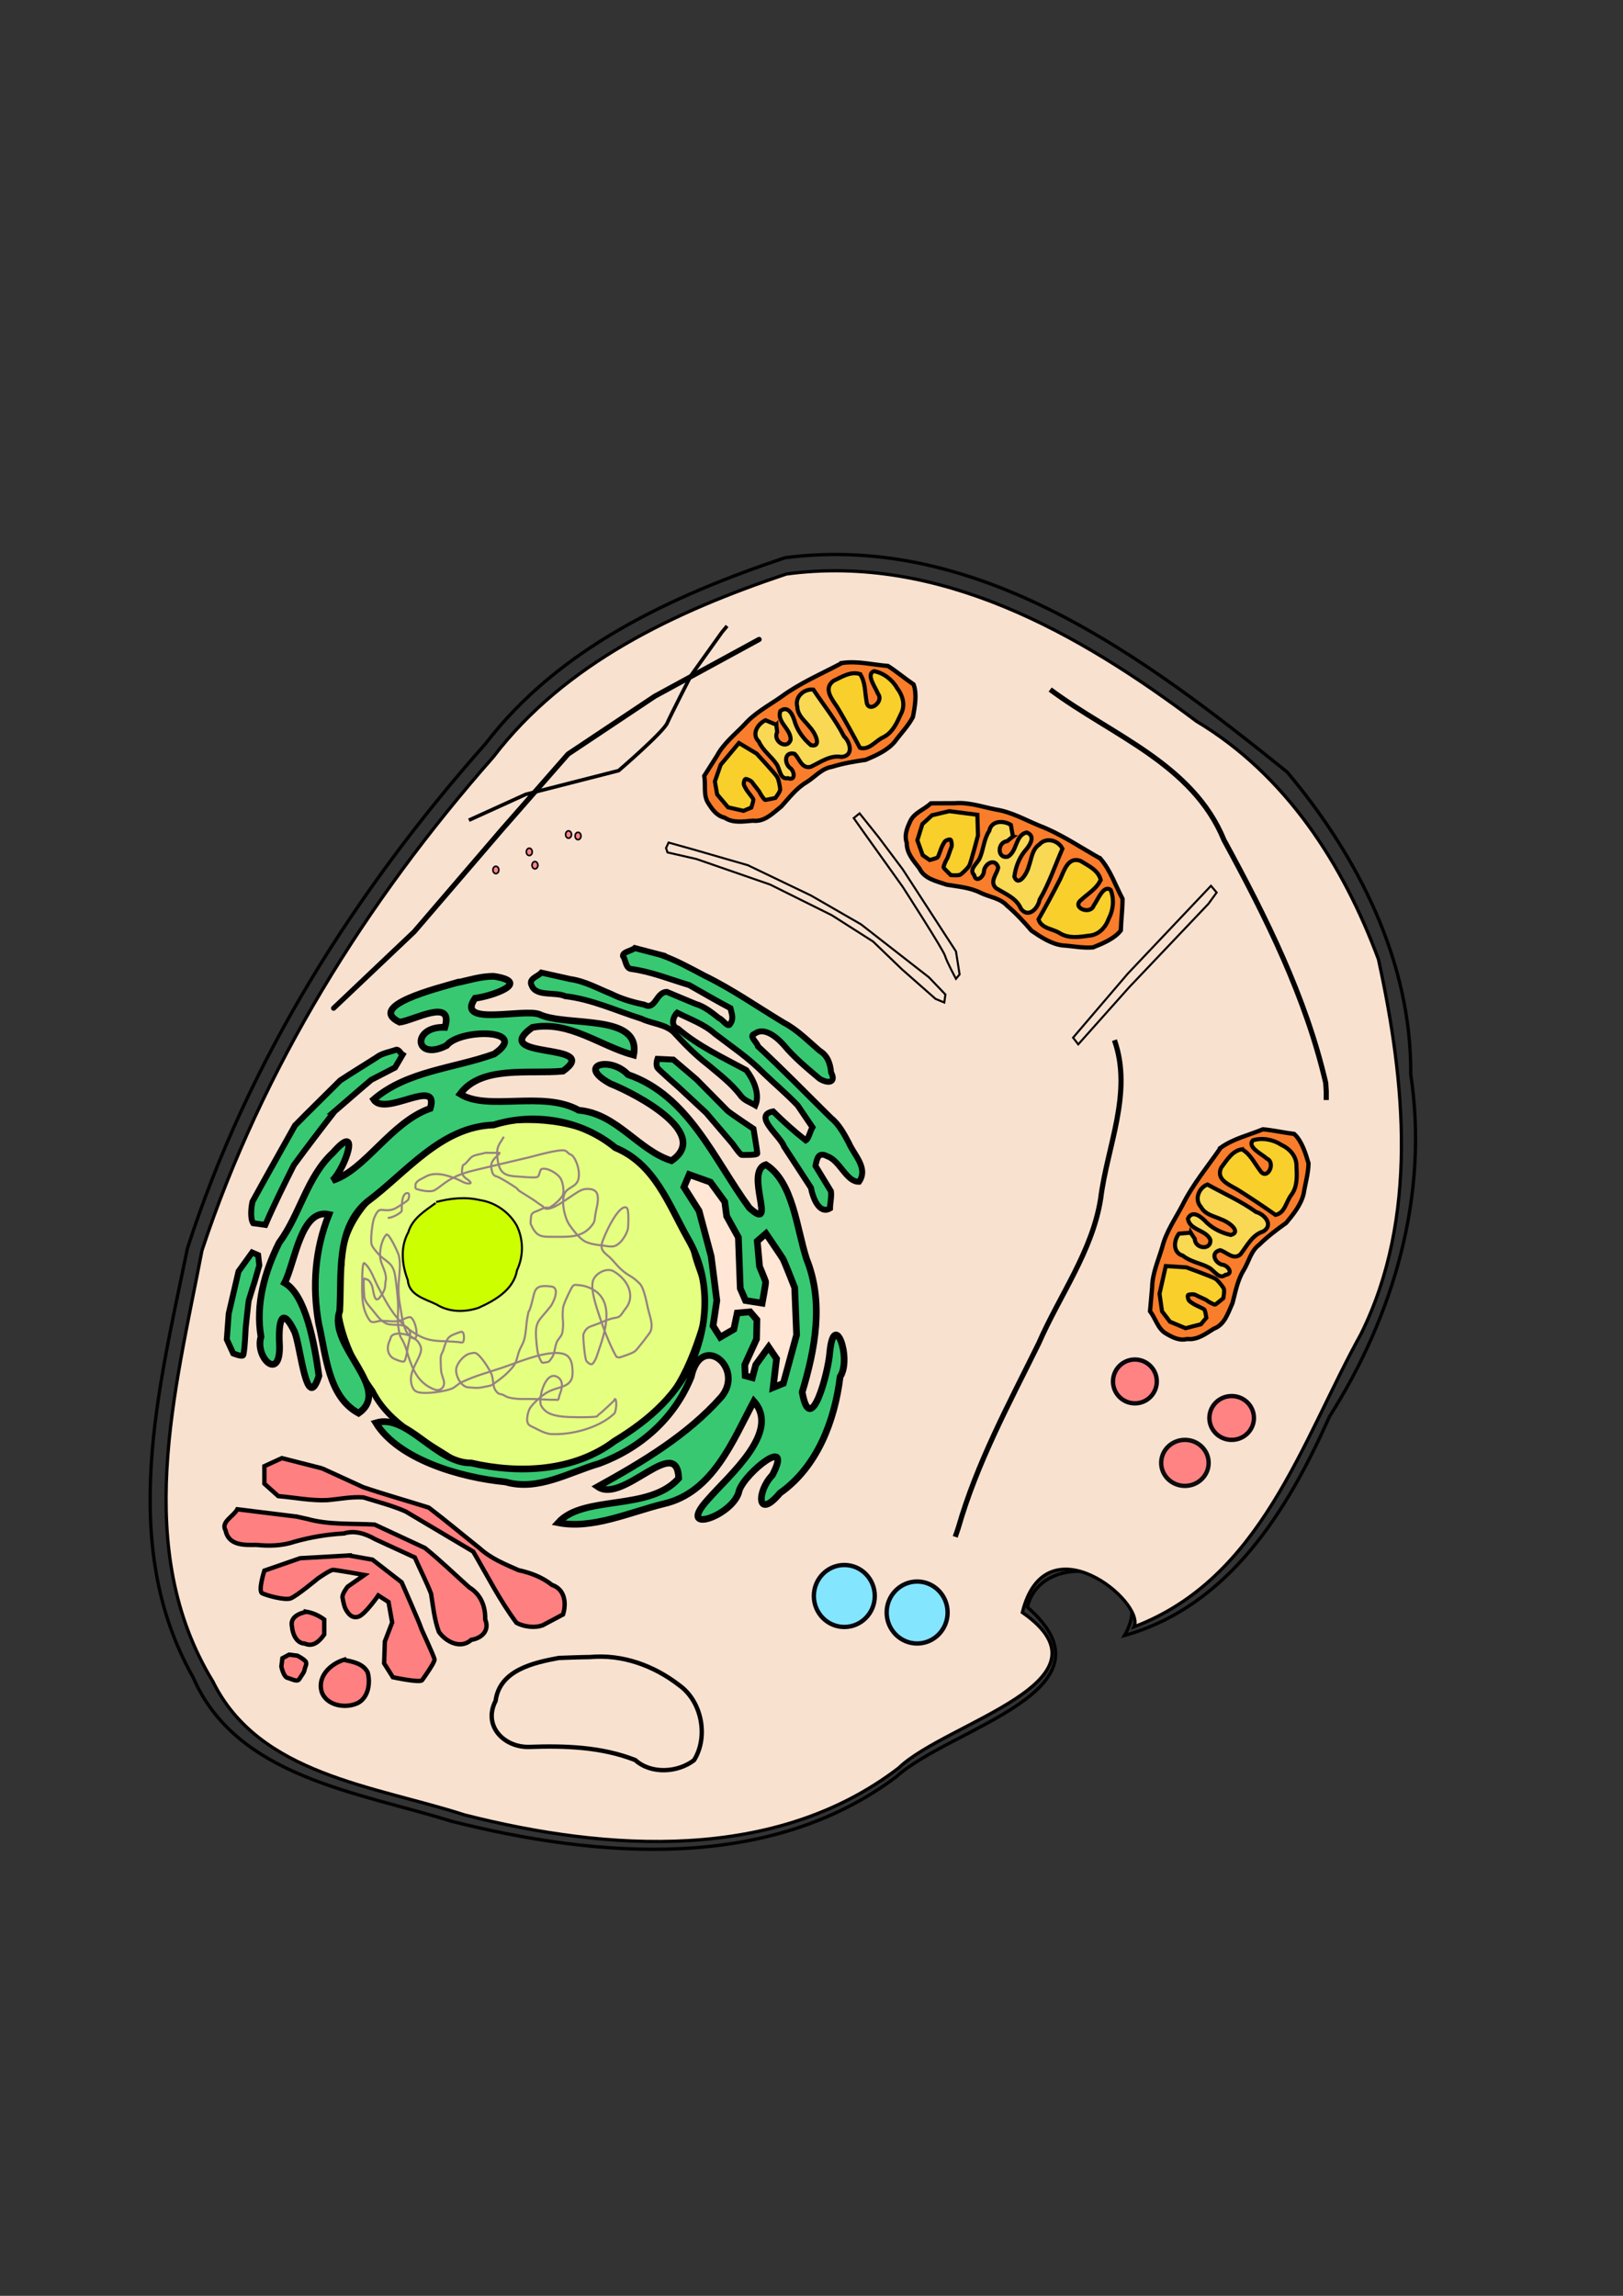 <?xml version="1.0" encoding="UTF-8" standalone="no"?>
<svg
   xmlns:dc="http://purl.org/dc/elements/1.1/"
   xmlns:cc="http://creativecommons.org/ns#"
   xmlns:rdf="http://www.w3.org/1999/02/22-rdf-syntax-ns#"
   xmlns:svg="http://www.w3.org/2000/svg"
   xmlns="http://www.w3.org/2000/svg"
   width="210mm"
   height="297mm"
   viewBox="0 0 210 297"
   version="1.1"
   id="svg4448">
  <rect x="0" y="0" width="210" height="297" fill="#333333" stroke="none"/>
  <defs
     id="defs4442" />
  <g
     id="layer1">
    <g
       id="g5336">
      <g
         id="g947"
         transform="translate(-9.078,10.72)"
         style="opacity:0.967">
        <g
           id="layer1-9">
          <path
             id="path847"
             style="fill:none;stroke:#000000;stroke-width:0.433px;stroke-linecap:butt;stroke-linejoin:miter;stroke-opacity:1"
             d="M 110.659,61.43 C 96.027,66.342 81.447,73.055 71.908,85.48 54.995,104.548 41.095,126.634 33.321,150.809 c -3.699,18.11 -9.025,38.186 0.735,55.445 5.607,12.969 21.325,14.839 33.458,18.639 18.931,4.76 41.049,6.592 57.523,-5.751 6.991,-6.344 29.323,-11.176 16.974,-21.956 1.863,-8.014 17.515,-4.911 12.568,3.672 13.663,-3.853 21.208,-16.422 26.529,-28.333 8.375,-13.183 12.856,-28.727 10.507,-44.261 0.114,-14.53 -6.796,-28.174 -15.999,-39.113 C 157.379,74.464 135.832,58.182 110.659,61.43 Z" />
          <path
             id="path847-8"
             style="fill:#ffe6d5;stroke:#000000;stroke-width:0.424px;stroke-linecap:butt;stroke-linejoin:miter;stroke-opacity:1"
             d="M 110.82,63.537 C 96.464,68.361 82.204,75.017 72.883,87.23 56.414,105.901 42.997,127.495 35.211,151.045 c -3.493,18.264 -9.07,38.589 1.403,55.748 5.951,12.114 20.904,13.503 32.541,17.268 18.529,4.725 40.235,6.17 56.214,-6.075 6.122,-5.91 28.763,-11.174 15.991,-20.115 2.976,-12.043 15.939,-1.353 14.451,1.868 16.519,-6.271 21.677,-23.994 29.353,-37.86 7.489,-15.069 5.736,-32.673 2.269,-48.509 C 182.878,101.097 175.473,89.51 163.883,82.583 148.787,71.25 130.628,60.869 110.82,63.537 Z" />
        </g>
        <g
           id="g870">
          <path
             id="path842"
             style="fill:#ff7f2a;stroke:#000000;stroke-width:0.556;stroke-linecap:butt;stroke-linejoin:miter;stroke-miterlimit:4;stroke-dasharray:none;stroke-opacity:1"
             d="m 118.014,75.052 c -2.628,1.398 -5.394,2.566 -7.803,4.338 -1.636,1.153 -3.457,2.092 -4.793,3.612 -1.238,1.297 -2.698,2.429 -3.557,4.033 -0.553,0.874 -1.107,1.747 -1.66,2.621 0.208,1.139 -0.137,2.472 0.486,3.474 0.532,0.848 1.111,1.686 2.144,1.926 1.114,0.742 2.407,0.494 3.659,0.394 1.514,0.192 2.585,-0.983 3.685,-1.844 1.014,-1.118 1.936,-2.354 3.26,-3.133 1.076,-0.667 1.943,-1.763 3.238,-1.979 1.444,-0.446 2.932,-0.711 4.423,-0.918 1.336,-0.568 2.815,-1.223 3.752,-2.34 0.782,-1.065 1.733,-2.03 2.351,-3.197 0.26,-1.338 0.547,-2.984 0.088,-4.217 -1.126,-0.766 -2.168,-1.653 -3.317,-2.387 -1.982,-0.16 -3.966,-0.683 -5.956,-0.385 z" />
          <path
             style="fill:#ffd42a;stroke:#000000;stroke-width:0.529;stroke-linecap:butt;stroke-linejoin:miter;stroke-miterlimit:4;stroke-dasharray:none;stroke-opacity:1"
             d="m 104.687,85.4 -2.358,2.816 -0.753,2.161 0.295,1.67 1.408,1.67 1.997,0.458 1.015,-0.426 c 0,0 0.295,-0.884 0.262,-1.048 -0.033,-0.164 -0.753,-1.015 -0.884,-1.244 -0.131,-0.229 -0.36,-0.589 -0.36,-0.786 0,-0.196 0.098,-0.622 0.262,-0.622 0.164,0 0.72,0.229 0.851,0.458 0.131,0.229 0.917,1.146 0.95,1.277 0.033,0.131 0.589,0.982 0.72,0.982 0.131,0 1.31,-0.262 1.31,-0.262 0,0 0.655,-0.819 0.622,-1.146 -0.033,-0.327 -0.164,-1.179 -0.393,-1.572 -0.229,-0.393 -2.652,-3.013 -2.652,-3.013 z"
             id="path844" />
          <path
             id="path846"
             style="fill:#ffdd55;stroke:#000000;stroke-width:0.529;stroke-linecap:butt;stroke-linejoin:miter;stroke-miterlimit:4;stroke-dasharray:none;stroke-opacity:1"
             d="m 109.533,83.042 c -0.469,-0.196 -0.939,-0.393 -1.408,-0.589 -1.024,0.481 -1.853,1.816 -0.859,2.764 0.522,1.18 1.617,1.91 2.308,2.943 0.433,0.63 0.422,1.992 1.449,1.79 0.941,0.358 0.903,-0.715 0.388,-1.244 -0.907,-0.576 -0.883,-2.255 0.461,-1.912 0.645,0.558 0.9,1.98 2.102,1.686 1.254,-0.585 2.506,-1.543 3.979,-1.281 1.602,-0.119 1.175,-1.881 0.328,-2.659 -1.097,-2.158 -2.63,-4.043 -3.967,-6.05 -1.218,-0.129 -2.424,0.953 -2.073,2.217 0.031,1.168 1.027,1.854 1.662,2.701 0.573,0.57 1.612,2.576 0.112,2.279 -0.903,-0.759 -1.652,-1.728 -2.046,-2.866 -0.234,-0.856 -0.814,-2.391 -1.924,-1.562 -0.498,1.45 1.397,2.321 1.332,3.728 -0.479,1.365 -2.34,0.171 -1.736,-0.999 -0.028,-0.317 -0.096,-0.629 -0.107,-0.947 z" />
          <path
             id="path848"
             style="fill:#ffd42a;stroke:#000000;stroke-width:0.529;stroke-linecap:butt;stroke-linejoin:miter;stroke-miterlimit:4;stroke-dasharray:none;stroke-opacity:1"
             d="m 120.372,76.493 c -1.218,-0.421 -2.41,0.379 -3.469,0.875 -1.362,1.041 -0.096,2.441 0.548,3.458 1.01,1.705 1.966,3.442 2.889,5.196 1.213,0.353 2.026,-0.923 3.023,-1.367 1.179,-0.583 1.726,-1.783 2.238,-2.914 0.661,-1.171 0.323,-2.44 -0.453,-3.451 -0.624,-1.091 -1.736,-1.953 -2.978,-2.183 -1.117,0.401 0.218,2.122 0.514,2.929 0.841,1.056 -1.338,2.621 -1.486,0.97 -0.221,-1.184 -0.131,-2.464 -0.826,-3.512 z" />
        </g>
        <g
           id="g870-3"
           transform="rotate(57.395,111.631,118.223)">
          <path
             id="path842-6"
             style="fill:#ff7f2a;stroke:#000000;stroke-width:0.556;stroke-linecap:butt;stroke-linejoin:miter;stroke-miterlimit:4;stroke-dasharray:none;stroke-opacity:1"
             d="m 118.014,75.052 c -2.628,1.398 -5.394,2.566 -7.803,4.338 -1.636,1.153 -3.457,2.092 -4.793,3.612 -1.238,1.297 -2.698,2.429 -3.557,4.033 -0.553,0.874 -1.107,1.747 -1.66,2.621 0.208,1.139 -0.137,2.472 0.486,3.474 0.532,0.848 1.111,1.686 2.144,1.926 1.114,0.742 2.407,0.494 3.659,0.394 1.514,0.192 2.585,-0.983 3.685,-1.844 1.014,-1.118 1.936,-2.354 3.26,-3.133 1.076,-0.667 1.943,-1.763 3.238,-1.979 1.444,-0.446 2.932,-0.711 4.423,-0.918 1.336,-0.568 2.815,-1.223 3.752,-2.34 0.782,-1.065 1.733,-2.03 2.351,-3.197 0.26,-1.338 0.547,-2.984 0.088,-4.217 -1.126,-0.766 -2.168,-1.653 -3.317,-2.387 -1.982,-0.16 -3.966,-0.683 -5.956,-0.385 z" />
          <path
             style="fill:#ffd42a;stroke:#000000;stroke-width:0.529;stroke-linecap:butt;stroke-linejoin:miter;stroke-miterlimit:4;stroke-dasharray:none;stroke-opacity:1"
             d="m 104.687,85.4 -2.358,2.816 -0.753,2.161 0.295,1.67 1.408,1.67 1.997,0.458 1.015,-0.426 c 0,0 0.295,-0.884 0.262,-1.048 -0.033,-0.164 -0.753,-1.015 -0.884,-1.244 -0.131,-0.229 -0.36,-0.589 -0.36,-0.786 0,-0.196 0.098,-0.622 0.262,-0.622 0.164,0 0.72,0.229 0.851,0.458 0.131,0.229 0.917,1.146 0.95,1.277 0.033,0.131 0.589,0.982 0.72,0.982 0.131,0 1.31,-0.262 1.31,-0.262 0,0 0.655,-0.819 0.622,-1.146 -0.033,-0.327 -0.164,-1.179 -0.393,-1.572 -0.229,-0.393 -2.652,-3.013 -2.652,-3.013 z"
             id="path844-0" />
          <path
             id="path846-5"
             style="fill:#ffdd55;stroke:#000000;stroke-width:0.529;stroke-linecap:butt;stroke-linejoin:miter;stroke-miterlimit:4;stroke-dasharray:none;stroke-opacity:1"
             d="m 109.533,83.042 c -0.469,-0.196 -0.939,-0.393 -1.408,-0.589 -1.024,0.481 -1.853,1.816 -0.859,2.764 0.522,1.18 1.617,1.91 2.308,2.943 0.433,0.63 0.422,1.992 1.449,1.79 0.941,0.358 0.903,-0.715 0.388,-1.244 -0.907,-0.576 -0.883,-2.255 0.461,-1.912 0.645,0.558 0.9,1.98 2.102,1.686 1.254,-0.585 2.506,-1.543 3.979,-1.281 1.602,-0.119 1.175,-1.881 0.328,-2.659 -1.097,-2.158 -2.63,-4.043 -3.967,-6.05 -1.218,-0.129 -2.424,0.953 -2.073,2.217 0.031,1.168 1.027,1.854 1.662,2.701 0.573,0.57 1.612,2.576 0.112,2.279 -0.903,-0.759 -1.652,-1.728 -2.046,-2.866 -0.234,-0.856 -0.814,-2.391 -1.924,-1.562 -0.498,1.45 1.397,2.321 1.332,3.728 -0.479,1.365 -2.34,0.171 -1.736,-0.999 -0.028,-0.317 -0.096,-0.629 -0.107,-0.947 z" />
          <path
             id="path848-3"
             style="fill:#ffd42a;stroke:#000000;stroke-width:0.529;stroke-linecap:butt;stroke-linejoin:miter;stroke-miterlimit:4;stroke-dasharray:none;stroke-opacity:1"
             d="m 120.372,76.493 c -1.218,-0.421 -2.41,0.379 -3.469,0.875 -1.362,1.041 -0.096,2.441 0.548,3.458 1.01,1.705 1.966,3.442 2.889,5.196 1.213,0.353 2.026,-0.923 3.023,-1.367 1.179,-0.583 1.726,-1.783 2.238,-2.914 0.661,-1.171 0.323,-2.44 -0.453,-3.451 -0.624,-1.091 -1.736,-1.953 -2.978,-2.183 -1.117,0.401 0.218,2.122 0.514,2.929 0.841,1.056 -1.338,2.621 -1.486,0.97 -0.221,-1.184 -0.131,-2.464 -0.826,-3.512 z" />
        </g>
        <g
           id="g870-6"
           transform="rotate(-27.275,271.751,5.413)">
          <path
             id="path842-4"
             style="fill:#ff7f2a;stroke:#000000;stroke-width:0.556;stroke-linecap:butt;stroke-linejoin:miter;stroke-miterlimit:4;stroke-dasharray:none;stroke-opacity:1"
             d="m 118.014,75.052 c -2.628,1.398 -5.394,2.566 -7.803,4.338 -1.636,1.153 -3.457,2.092 -4.793,3.612 -1.238,1.297 -2.698,2.429 -3.557,4.033 -0.553,0.874 -1.107,1.747 -1.66,2.621 0.208,1.139 -0.137,2.472 0.486,3.474 0.532,0.848 1.111,1.686 2.144,1.926 1.114,0.742 2.407,0.494 3.659,0.394 1.514,0.192 2.585,-0.983 3.685,-1.844 1.014,-1.118 1.936,-2.354 3.26,-3.133 1.076,-0.667 1.943,-1.763 3.238,-1.979 1.444,-0.446 2.932,-0.711 4.423,-0.918 1.336,-0.568 2.815,-1.223 3.752,-2.34 0.782,-1.065 1.733,-2.03 2.351,-3.197 0.26,-1.338 0.547,-2.984 0.088,-4.217 -1.126,-0.766 -2.168,-1.653 -3.317,-2.387 -1.982,-0.16 -3.966,-0.683 -5.956,-0.385 z" />
          <path
             style="fill:#ffd42a;stroke:#000000;stroke-width:0.529;stroke-linecap:butt;stroke-linejoin:miter;stroke-miterlimit:4;stroke-dasharray:none;stroke-opacity:1"
             d="m 104.687,85.4 -2.358,2.816 -0.753,2.161 0.295,1.67 1.408,1.67 1.997,0.458 1.015,-0.426 c 0,0 0.295,-0.884 0.262,-1.048 -0.033,-0.164 -0.753,-1.015 -0.884,-1.244 -0.131,-0.229 -0.36,-0.589 -0.36,-0.786 0,-0.196 0.098,-0.622 0.262,-0.622 0.164,0 0.72,0.229 0.851,0.458 0.131,0.229 0.917,1.146 0.95,1.277 0.033,0.131 0.589,0.982 0.72,0.982 0.131,0 1.31,-0.262 1.31,-0.262 0,0 0.655,-0.819 0.622,-1.146 -0.033,-0.327 -0.164,-1.179 -0.393,-1.572 -0.229,-0.393 -2.652,-3.013 -2.652,-3.013 z"
             id="path844-9" />
          <path
             id="path846-1"
             style="fill:#ffdd55;stroke:#000000;stroke-width:0.529;stroke-linecap:butt;stroke-linejoin:miter;stroke-miterlimit:4;stroke-dasharray:none;stroke-opacity:1"
             d="m 109.533,83.042 c -0.469,-0.196 -0.939,-0.393 -1.408,-0.589 -1.024,0.481 -1.853,1.816 -0.859,2.764 0.522,1.18 1.617,1.91 2.308,2.943 0.433,0.63 0.422,1.992 1.449,1.79 0.941,0.358 0.903,-0.715 0.388,-1.244 -0.907,-0.576 -0.883,-2.255 0.461,-1.912 0.645,0.558 0.9,1.98 2.102,1.686 1.254,-0.585 2.506,-1.543 3.979,-1.281 1.602,-0.119 1.175,-1.881 0.328,-2.659 -1.097,-2.158 -2.63,-4.043 -3.967,-6.05 -1.218,-0.129 -2.424,0.953 -2.073,2.217 0.031,1.168 1.027,1.854 1.662,2.701 0.573,0.57 1.612,2.576 0.112,2.279 -0.903,-0.759 -1.652,-1.728 -2.046,-2.866 -0.234,-0.856 -0.814,-2.391 -1.924,-1.562 -0.498,1.45 1.397,2.321 1.332,3.728 -0.479,1.365 -2.34,0.171 -1.736,-0.999 -0.028,-0.317 -0.096,-0.629 -0.107,-0.947 z" />
          <path
             id="path848-0"
             style="fill:#ffd42a;stroke:#000000;stroke-width:0.529;stroke-linecap:butt;stroke-linejoin:miter;stroke-miterlimit:4;stroke-dasharray:none;stroke-opacity:1"
             d="m 120.372,76.493 c -1.218,-0.421 -2.41,0.379 -3.469,0.875 -1.362,1.041 -0.096,2.441 0.548,3.458 1.01,1.705 1.966,3.442 2.889,5.196 1.213,0.353 2.026,-0.923 3.023,-1.367 1.179,-0.583 1.726,-1.783 2.238,-2.914 0.661,-1.171 0.323,-2.44 -0.453,-3.451 -0.624,-1.091 -1.736,-1.953 -2.978,-2.183 -1.117,0.401 0.218,2.122 0.514,2.929 0.841,1.056 -1.338,2.621 -1.486,0.97 -0.221,-1.184 -0.131,-2.464 -0.826,-3.512 z" />
        </g>
      </g>
      <path
         id="path1614"
         style="fill:#e5ff80;stroke:#000000;stroke-width:0.765;stroke-linecap:butt;stroke-linejoin:miter;stroke-miterlimit:4;stroke-dasharray:none;stroke-opacity:1"
         d="m 59.623,146.21 c 5.582,-1.668 11.722,-1.932 17.194,0.286 6.417,2.519 11.205,8.379 12.9,15.005 0.458,2.781 2.437,5.604 1.669,8.396 -1.565,5.452 -3.687,11.39 -8.698,14.596 -3.785,2.651 -7.928,5.14 -12.638,5.54 -3.763,0.603 -7.542,-0.269 -11.201,-1.09 -3.827,-2.599 -8.453,-4.644 -10.644,-8.982 -3.343,-4.654 -5.758,-10.711 -3.997,-16.443 -0.075,-5.539 4.36,-9.673 8.5,-12.691 2.209,-1.676 4.5,-3.252 6.916,-4.616 z" />
      <path
         id="path1622"
         style="fill:#ccff00;stroke:#000000;stroke-width:0.265px;stroke-linecap:butt;stroke-linejoin:miter;stroke-opacity:1"
         d="m 56.369,155.632 c -1.413,1.033 -3.002,1.985 -3.538,3.781 -1.069,1.949 -0.826,4.199 -0.066,6.191 0.142,1.972 2.252,2.423 3.711,3.148 1.647,1.018 3.635,1.038 5.44,0.437 2.137,-0.964 4.546,-2.331 4.984,-4.871 0.855,-1.831 0.843,-3.949 -0.032,-5.763 -0.985,-1.752 -2.782,-3.011 -4.775,-3.306 -1.88,-0.445 -3.809,-0.238 -5.656,0.25" />
      <path
         style="fill:none;stroke:#958181;stroke-width:0.265px;stroke-linecap:butt;stroke-linejoin:miter;stroke-opacity:1"
         d="m 65.198,147.06 c -0.334,0.57 -0.746,1.023 -0.85,1.701 -0.068,0.441 0.012,1.195 0.094,1.606 0.38,1.898 1.53,1.753 3.307,1.89 0.283,0.022 1.538,0.129 1.795,0 0.285,-0.142 0.274,-0.966 0.567,-1.039 0.736,-0.184 1.936,0.565 2.362,1.134 0.336,0.448 0.535,1.599 0.378,2.173 -0.138,0.505 -1.371,1.559 -1.795,1.701 -0.149,0.05 -0.317,-0.022 -0.472,0 -0.264,0.038 -0.717,0.287 -0.945,0.378 -0.654,0.262 -0.945,0.288 -0.945,1.039 0,0.252 -0.102,0.526 0,0.756 0.741,1.667 1.373,1.606 3.024,1.606 1.827,0 3.581,0.131 4.819,-1.417 0.442,-0.552 0.383,-0.676 0.472,-1.323 0.125,-0.91 0.506,-1.849 0.283,-2.74 -0.19,-0.76 -1.183,-0.793 -1.795,-0.661 -1.047,0.224 -3.88,2.94 -5.008,2.457 -0.123,-0.053 -0.178,-0.201 -0.283,-0.283 -0.179,-0.139 -0.387,-0.239 -0.567,-0.378 -0.806,-0.62 -1.612,-1.043 -2.457,-1.606 -0.148,-0.099 -0.231,-0.277 -0.378,-0.378 -0.691,-0.475 -1.594,-1.033 -2.362,-1.417 -0.307,-0.154 -0.296,-0.013 -0.567,-0.283 -0.19,-0.19 -0.218,-0.495 -0.283,-0.756 -0.3,-1.199 1.039,-1.743 1.039,-2.079 0,-0.032 -0.063,0 -0.094,0 -0.252,0 -0.504,0 -0.756,0 -1.663,0 -0.43,-0.084 -1.795,0.189 -1.138,0.228 -0.995,0.428 -1.795,1.228 -0.08,0.08 -0.22,0.095 -0.283,0.189 -0.102,0.153 -0.191,0.94 -0.095,1.134 0.11,0.22 0.28,0.413 0.472,0.567 0.048,0.038 1.067,0.661 0.378,0.661 -0.569,0 -0.979,-0.354 -1.512,-0.567 -1.303,-0.521 -2.9,-1.038 -4.158,-0.283 -0.363,0.218 -1.11,0.469 -1.228,0.945 -0.006,0.024 -0.026,0.558 0,0.567 0.572,0.208 1.625,0.444 2.268,0.283 0.342,-0.086 1.194,-0.782 1.417,-0.945 1.83,-1.331 3.274,-1.548 5.481,-2.079 1.879,-0.452 3.699,-0.887 5.575,-1.323 0.59,-0.137 3.901,-1.115 4.63,-0.85 0.19,0.069 0.307,0.262 0.472,0.378 0.15,0.105 0.349,0.148 0.472,0.283 0.668,0.735 1.216,2.754 0.472,3.591 -0.404,0.454 -1.131,0.657 -1.417,1.134 -0.614,1.024 -0.086,3.338 0.567,4.252 0.468,0.655 1.105,1.507 1.795,1.984 0.638,0.442 1.804,0.574 2.551,0.661 0.412,0.048 0.902,0.171 1.323,0.095 0.899,-0.163 1.762,-1.562 1.89,-2.362 0.014,-0.087 0.172,-2.465 -0.189,-2.646 -1.07,-0.535 -3.07,3.938 -3.213,4.725 -0.175,0.962 0.622,1.259 1.228,1.89 0.417,0.434 0.786,0.915 1.228,1.323 1.122,1.032 1.309,0.742 2.457,1.89 0.609,0.609 0.927,2.697 1.134,3.496 0.214,0.824 0.679,1.994 0.189,2.835 -0.005,0.009 -1.675,2.274 -1.984,2.457 -0.584,0.346 -1.252,0.524 -1.89,0.756 -0.094,0.034 -0.437,-0.034 -0.472,-0.095 -0.813,-1.405 -1.67,-3.647 -2.173,-5.197 -0.352,-1.085 -1.208,-3.439 -0.85,-4.63 0.275,-0.915 1.736,-1.74 2.646,-1.228 1.804,1.015 2.981,3.177 1.512,4.914 -0.261,0.308 -0.423,0.717 -0.756,0.945 -0.296,0.203 -0.697,0.175 -1.039,0.283 -1.009,0.321 -1.019,0.4 -1.984,0.756 -0.861,0.317 -1.233,0.332 -1.606,1.228 -0.095,0.228 0.157,3.187 0.378,3.496 0.09,0.126 0.527,0.549 0.756,0.378 0.432,-0.324 0.716,-1.416 0.85,-1.795 1.043,-2.939 2.219,-7.265 -1.984,-8.315 -0.078,-0.019 -1.093,-0.181 -1.228,-0.095 -0.229,0.145 -0.343,0.424 -0.472,0.661 -0.091,0.167 -0.896,1.795 -0.945,2.268 -0.169,1.636 0.164,1.75 -0.094,3.213 -0.088,0.5 -0.58,0.847 -0.756,1.323 -0.18,0.487 -0.214,1.019 -0.378,1.512 -0.069,0.206 -0.435,0.816 -0.661,0.945 -0.023,0.013 -0.783,0.2 -0.85,0.095 -0.473,-0.743 -0.569,-1.314 -0.661,-2.173 -0.353,-3.298 0.114,-2.941 1.795,-5.103 0.332,-0.426 1.277,-2.403 0.094,-2.551 -2.301,-0.288 -2.078,0.438 -2.551,2.173 -0.482,1.768 -0.294,0.32 -0.567,1.89 -0.164,0.943 -0.153,2.106 -0.472,3.024 -0.148,0.426 -0.403,0.808 -0.567,1.228 -0.255,0.651 -0.307,1.407 -0.756,1.984 -0.784,1.008 -1.777,1.772 -2.835,2.457 -0.13,0.084 -0.679,0.174 -0.756,0.189 -0.9,0.18 -0.905,0.213 -2.268,0.095 -0.979,-0.085 -1.746,-1.693 -1.512,-2.551 0.175,-0.641 0.825,-1.405 1.417,-1.701 0.139,-0.07 0.786,-0.274 1.039,-0.189 0.645,0.215 1.824,2.103 2.079,2.74 0.341,0.853 0.028,1.784 0.85,2.457 0.154,0.126 0.382,0.115 0.567,0.189 0.288,0.115 0.548,0.311 0.85,0.378 1.27,0.282 1.954,0.156 3.213,0.189 0.693,0.018 1.386,0.071 2.079,0.095 0.252,0.008 0.504,0 0.756,0 0.094,0 0.208,0.057 0.283,0 0.159,-0.12 0.111,-0.384 0.189,-0.567 0.295,-0.688 0.587,-1.738 -0.094,-2.268 -1.657,-1.289 -2.726,2.713 -2.268,3.591 0.557,1.068 1.688,1.29 2.74,1.417 0.874,0.106 3.571,0.134 4.441,0 0.088,-0.013 0.122,-0.13 0.189,-0.189 0.185,-0.162 0.385,-0.307 0.567,-0.472 0.511,-0.465 1.023,-0.929 1.512,-1.417 0.05,-0.05 0.024,-0.189 0.094,-0.189 0.3,0 0.184,1.627 -0.094,1.89 -1.978,1.868 -5.52,2.764 -8.126,2.646 -0.762,-0.035 -1.66,-0.546 -2.268,-0.85 -0.227,-0.114 -0.482,-0.198 -0.661,-0.378 -0.436,-0.436 -0.082,-1.777 0.189,-2.173 0.432,-0.632 1.484,-1.59 2.173,-1.984 1.601,-0.915 3.462,-0.507 3.307,-2.835 -0.043,-0.651 -0.089,-1.418 -0.661,-1.89 -1.123,-0.925 -4.178,0.05 -5.197,0.378 -1.081,0.348 -2.137,0.77 -3.213,1.134 -1.915,0.649 -3.454,1.015 -5.292,1.89 -0.473,0.225 -0.831,0.669 -1.323,0.85 -0.975,0.359 -3.053,0.67 -4.158,0.472 -0.293,-0.052 -0.613,-0.212 -0.756,-0.472 -1.193,-2.168 1.43,-4.187 0.945,-5.481 -0.263,-0.702 -0.635,-0.956 -1.323,-1.323 -0.561,-0.299 -1.824,-0.543 -2.362,-0.095 -0.232,0.193 -0.164,0.327 -0.283,0.567 -0.388,0.777 -0.456,1.756 0.378,2.362 0.085,0.062 1.37,0.661 1.512,0.378 0.254,-0.509 0.371,-1.623 0.472,-2.079 0.103,-0.462 0.357,-1.333 0.189,-1.795 -0.421,-1.157 -2.086,-0.634 -2.929,-0.945 -0.81,-0.298 -1.396,-1.198 -1.89,-1.795 -0.405,-0.49 -0.895,-0.956 -1.039,-1.606 -0.018,-0.081 -0.205,-2.525 0,-2.457 0.566,0.189 0.626,0.212 0.945,0.85 0.23,0.461 0.273,2.565 1.039,1.606 0.287,-0.359 0.546,-0.768 0.661,-1.228 0.069,-0.274 0.025,-0.574 0.094,-0.85 0.242,-0.969 -0.469,-1.938 -0.661,-2.835 -0.202,-0.942 0.142,-2.599 0.756,-3.213 0.321,-0.321 1.53,2.359 1.606,2.646 0.29,1.089 0.073,2.403 0,3.496 -0.12,1.797 0.116,2.596 0.378,4.252 0.132,0.838 0.459,2.673 1.512,3.024 0.816,0.272 0.307,-2.466 -0.378,-2.74 -0.257,-0.103 -1.316,0.451 -1.417,0.472 -0.739,0.158 -1.709,-0.036 -2.457,0 -0.41,0.019 -0.861,0.278 -1.228,0.095 -0.08,-0.04 -0.137,-0.116 -0.189,-0.189 -1.157,-1.62 -0.945,-3.696 -0.945,-5.575 0,-0.144 0.024,-2.003 0.283,-1.795 0.803,0.642 1.252,2.064 1.701,2.929 1.394,2.689 2.678,5.119 5.481,6.52 1.252,0.626 2.219,0.614 3.591,0.661 0.473,0.016 0.945,0.068 1.417,0.095 0.189,0.011 0.433,0.134 0.567,0 0.189,-0.189 0.221,-1.491 -0.283,-1.323 -1.732,0.577 -1.744,0.687 -2.268,2.362 -0.072,0.229 -0.208,0.434 -0.283,0.661 -0.124,0.372 -0.014,1.733 0,1.984 0.03,0.548 0.318,0.974 0.378,1.512 0.075,0.675 -0.519,1.221 -1.228,0.945 -2.064,-0.802 -2.759,-2.419 -3.402,-4.347 -0.135,-0.406 -0.219,-0.831 -0.378,-1.228 -0.625,-1.563 -0.543,-0.634 -0.85,-2.173 -0.224,-1.12 -0.033,-2.394 -0.095,-3.496 -0.056,-1.01 -0.219,-2.49 -0.378,-3.496 -0.294,-1.86 -1.279,-1.708 -2.362,-3.024 -0.244,-0.297 -0.515,-0.589 -0.661,-0.945 -0.215,-0.521 0.081,-2.896 0.283,-3.402 0.766,-1.916 0.972,-0.702 2.551,-1.228 0.359,-0.12 1.805,-1.059 1.89,-1.228 0.066,-0.132 0.252,-0.85 -0.094,-0.85 -0.924,0 -0.705,2.312 -0.756,2.362 -0.394,0.394 -1.256,0.85 -1.795,0.85"
         id="path1628" />
      <path
         id="path2952"
         style="fill:#37c871;stroke:#000000;stroke-width:0.865;stroke-linecap:butt;stroke-linejoin:miter;stroke-miterlimit:4;stroke-dasharray:none;stroke-opacity:1"
         d="m 59.007,127.148 c -2.171,0.643 -11.687,2.961 -7.302,5.088 1.811,-0.209 7.057,-3.227 5.859,0.665 -4.319,-0.167 -3.988,4.471 0.211,2.36 1.766,-2.246 10.919,-2.14 6.163,1.094 -5.219,1.884 -11.236,2.155 -15.586,5.876 1.448,2.323 8.557,-3 7.317,1.164 -5.099,1.777 -8.388,7.974 -12.651,9.319 1.659,-1.544 3.764,-7.807 0.073,-3.597 -3.4,3.132 -4.254,7.989 -6.981,11.658 -1.877,3.769 -3.055,7.949 -2.342,12.157 -0.816,2.655 2.47,5.852 2.404,1.237 -0.138,-2.239 -0.003,-5.867 1.94,-1.897 0.807,1.926 1.558,10.746 3.153,5.714 -0.588,-4.318 -1.731,-10.486 -4.44,-12.028 1.358,-2.644 2.107,-9.673 5.739,-8.853 -1.822,4.544 -2.17,9.288 -1.333,14.112 0.954,4.016 1.195,9.456 5.165,11.602 4.498,-3.138 -4.054,-8.688 -2.443,-13.205 0.285,-4.83 -0.534,-10.653 3.546,-14.14 5.082,-3.768 9.551,-9.733 16.383,-9.944 5.339,-1.67 11.393,-0.622 15.735,2.946 5.055,2.08 6.858,7.231 9.331,11.654 2.738,4.666 2.857,10.044 0.987,15.056 -1.989,5.084 -5.88,8.502 -10.444,11.257 -5.211,3.927 -12.339,4.242 -18.527,2.818 -4.599,0.049 -8.262,-6.439 -12.33,-5.192 2.899,4.705 10.871,7.079 16.765,7.642 4.23,1.22 8.194,-1.238 12.157,-2.388 5.342,-1.988 9.707,-5.836 11.878,-11.203 1.283,-5.886 7.006,-1.143 3.889,2.611 -4.396,4.955 -10.217,8.405 -15.979,11.595 3.27,2.285 10.252,-6.901 10.474,-1.084 -3.799,4.312 -12.306,2.091 -15.593,5.747 4.453,0.881 9.26,-1.372 13.671,-2.447 6.356,-1.465 8.919,-8.171 11.65,-13.261 3.514,3.98 -3.208,9.551 -5.958,12.719 -4.301,4.731 3.464,2.049 4.057,-1.184 0.797,-2.334 7.07,-7.322 4.292,-1.982 -2.028,2.091 -2.035,5.918 0.985,2.321 4.842,-3.415 7.074,-9.359 7.78,-15.047 1.555,-2.341 -0.792,-8.872 -1.342,-3.089 -0.18,2.478 -2.473,11.192 -3.565,5.077 1.685,-5.612 2.826,-11.614 0.563,-17.229 -1.297,-4.014 -1.729,-9.957 -5.252,-12.195 -2.881,0.815 1.6,8.992 -2.153,5.573 -4.562,-6.224 -7.841,-14.522 -15.691,-17.227 -2.247,-2.402 -6.78,-1.284 -2.298,1.168 3.569,1.428 13.052,6.509 7.924,9.971 -4.32,-1.354 -7.046,-6.094 -12.009,-6.529 -4.618,-2.595 -11.761,0.163 -15.342,-2.106 2.771,-3.747 8.982,-2.544 13.311,-2.956 5.278,-3.776 -9.8,-1.44 -3.97,-5.652 4.79,-0.92 8.732,2.397 13.102,3.577 1.056,-5.462 -8.668,-3.609 -12.187,-5.265 -2.041,-0.796 -10.938,1.616 -8.319,-2.087 2.093,-0.256 7.429,-2.052 2.452,-2.833 -1.681,-0.036 -3.288,0.524 -4.918,0.844 z" />
      <path
         style="fill:#ffe6d5;stroke:#000000;stroke-width:0.865;stroke-linecap:butt;stroke-linejoin:miter;stroke-miterlimit:4;stroke-dasharray:none;stroke-opacity:1"
         d="m 95.784,166.677 -0.245,-6.605 -1.517,-2.74 -0.245,-1.859 -1.859,-2.544 -2.74,-0.978 -0.685,1.614 1.957,3.082 1.566,5.871 0.734,5.724 -0.489,3.278 0.93,1.468 1.761,-1.027 0.44,-2.104 1.663,-0.147 0.881,1.027 -0.049,2.495 -1.517,3.327 0.049,1.419 0.93,0.245 0.44,-1.663 1.663,-2.299 1.027,1.517 -0.44,3.718 1.321,-0.538 1.712,-6.262 -0.245,-6.116 c 0,0 -1.321,-3.376 -1.517,-3.718 -0.196,-0.342 -2.202,-3.278 -2.202,-3.278 l -1.125,0.978 0.294,3.278 c 0,0 0.734,1.761 0.783,1.957 0.049,0.196 -0.44,2.789 -0.44,2.789 l -2.153,-0.342 z"
         id="path2954" />
      <path
         id="path2956"
         style="fill:#37c871;fill-opacity:1;stroke:#000000;stroke-width:0.765;stroke-linecap:butt;stroke-linejoin:miter;stroke-miterlimit:4;stroke-dasharray:none;stroke-opacity:1"
         d="m 85.51,123.526 c -1.125,-0.294 -2.251,-0.587 -3.376,-0.881 -0.419,0.378 -1.584,0.488 -1.526,1.037 0.374,0.514 0.335,1.547 1.024,1.666 2.605,0.342 5.043,1.347 7.547,2.092 1.772,1.005 3.531,2.034 5.333,2.984 0.154,0.678 0.459,1.369 -0.015,1.991 -0.244,0.693 -1.005,-0.57 -1.468,-0.704 -0.942,-0.738 -1.868,-1.504 -3.038,-1.846 -1.233,-0.515 -2.466,-1.029 -3.699,-1.544 -1.418,-0.005 -1.477,2.448 -2.924,1.648 -1.491,-0.307 -2.945,-0.727 -4.312,-1.409 -1.737,-0.699 -3.395,-1.64 -5.273,-1.901 -1.245,-0.278 -2.49,-0.556 -3.734,-0.834 -0.479,0.536 -1.733,0.776 -1.248,1.688 0.582,1.455 3.024,0.765 4.341,1.363 3.427,0.398 6.587,1.884 9.852,2.914 1.349,0.64 3.072,0.703 4.171,1.731 1.381,1.517 2.819,2.973 4.446,4.229 1.457,1.229 2.987,2.382 4.162,3.902 0.457,0.701 1.28,0.938 1.967,1.347 0.633,-1.509 -0.292,-3.411 -1.177,-4.56 -3.03,-1.636 -6.206,-3.108 -8.834,-5.365 -1.075,-0.357 -0.578,-1.636 -0.114,-2.062 1.671,0.85 3.483,1.469 4.9,2.739 2.13,1.634 4.374,3.131 6.259,5.057 1.462,1.405 3.026,2.721 4.423,4.181 0.643,0.949 1.286,1.899 1.929,2.848 -0.306,0.495 -0.494,1.488 -0.869,1.69 -1.482,-1.162 -2.88,-2.42 -4.219,-3.745 -2.719,0.504 0.959,3.192 1.403,4.536 1.176,1.774 2.324,3.566 3.489,5.346 0.224,1.254 1.07,3.489 2.465,2.664 0.013,-0.734 0.22,-1.514 0.119,-2.221 -0.666,-1.093 -1.331,-2.187 -1.997,-3.28 0.182,-0.929 0.348,-1.889 1.547,-1.233 1.615,0.549 2.454,3.35 4.094,3.284 1.22,-1.782 -0.651,-3.436 -1.325,-5.026 -0.64,-1.195 -1.275,-2.397 -2.344,-3.265 -3.127,-3.083 -6.19,-6.232 -9.409,-9.22 -0.122,-0.537 -1.271,-1.361 -0.439,-1.632 1.257,-0.945 2.888,0.475 3.753,1.441 1.361,1.634 2.993,2.984 4.612,4.349 0.948,0.635 2.28,0.684 1.527,-0.795 -0.1,-1.164 -0.464,-2.185 -1.493,-2.805 -1.491,-1.278 -2.872,-2.705 -4.628,-3.626 -3.392,-2.045 -6.649,-4.326 -10.214,-6.066 -1.866,-0.976 -3.694,-2.012 -5.69,-2.705 z" />
      <path
         style="fill:#37c871;fill-opacity:1;stroke:#000000;stroke-width:0.765;stroke-linecap:butt;stroke-linejoin:miter;stroke-miterlimit:4;stroke-dasharray:none;stroke-opacity:1"
         d="m 90.108,139.622 -2.984,-2.544 -2.055,-0.098 c 0,0 -0.294,0.832 0.049,1.223 0.342,0.391 2.789,2.544 2.789,2.544 l 3.474,3.229 3.425,4.012 c 0,0 0.978,1.419 1.174,1.419 0.196,0 2.006,0.049 2.006,-0.196 0,-0.245 -0.489,-3.18 -0.489,-3.18 0,0 -3.082,-2.055 -3.376,-2.348 -0.294,-0.294 -4.012,-4.061 -4.012,-4.061 z"
         id="path2958" />
      <path
         id="path2960"
         style="fill:#37c871;fill-opacity:1;stroke:#000000;stroke-width:0.765;stroke-linecap:butt;stroke-linejoin:miter;stroke-miterlimit:4;stroke-dasharray:none;stroke-opacity:1"
         d="m 43.288,143.781 c 1.587,-1.359 3.152,-2.751 4.752,-4.089 1.025,-0.529 2.05,-1.057 3.076,-1.586 0.326,-0.554 0.652,-1.109 0.978,-1.663 -0.296,-0.178 -0.493,-0.753 -0.864,-0.63 -0.867,0.309 -1.821,0.429 -2.562,1.013 -1.544,0.983 -3.112,1.938 -4.642,2.939 -1.948,1.948 -3.932,3.867 -5.857,5.832 -1.828,3.289 -3.699,6.555 -5.5,9.858 -0.185,0.813 -0.295,2.204 0.09,2.785 0.525,0.073 1.051,0.146 1.576,0.219 1.123,-2.62 2.4,-5.17 3.676,-7.717 1.721,-2.349 3.487,-4.665 5.278,-6.961 z" />
      <path
         style="fill:#37c871;fill-opacity:1;stroke:#000000;stroke-width:0.765;stroke-linecap:butt;stroke-linejoin:miter;stroke-miterlimit:4;stroke-dasharray:none;stroke-opacity:1"
         d="m 32.623,162.03 -1.761,2.446 -1.272,5.479 -0.245,3.327 0.832,1.81 c 0,0 1.076,0.44 1.272,0.245 0.196,-0.196 0.342,-3.571 0.342,-3.571 0,0 0.342,-3.327 0.391,-3.523 0.049,-0.196 0.783,-2.495 0.783,-2.495 l 0.587,-2.055 -0.147,-1.321 z"
         id="path2962" />
      <path
         id="path3669"
         style="fill:#ff8080;stroke:#000000;stroke-width:0.565;stroke-linecap:butt;stroke-linejoin:miter;stroke-miterlimit:4;stroke-dasharray:none;stroke-opacity:1"
         d="m 41.672,189.956 c -1.732,-0.441 -3.465,-0.882 -5.197,-1.323 -0.756,0.346 -1.512,0.693 -2.268,1.039 0,0.756 0,1.512 0,2.268 0.598,0.535 1.197,1.071 1.795,1.606 2.109,0.178 4.225,0.615 6.34,0.52 1.555,-0.129 3.13,-0.467 4.682,-0.352 1.822,0.571 3.701,1.049 5.446,1.811 2.921,1.734 5.842,3.468 8.762,5.203 1.823,3.098 3.442,6.332 5.601,9.216 0.938,0.5 2.376,0.701 3.394,0.306 0.876,-0.465 1.751,-0.93 2.627,-1.396 0.457,-1.488 0.231,-3.255 -1.437,-3.823 -1.272,-1.004 -2.763,-1.564 -4.32,-1.903 -1.77,-0.778 -3.607,-1.522 -5.047,-2.848 -2.197,-1.74 -4.351,-3.559 -6.575,-5.249 -2.821,-0.89 -5.675,-1.692 -8.475,-2.637 -1.777,-0.813 -3.553,-1.626 -5.33,-2.439 z" />
      <path
         id="path3671"
         style="fill:#ff8080;stroke:#000000;stroke-width:0.565;stroke-linecap:butt;stroke-linejoin:miter;stroke-miterlimit:4;stroke-dasharray:none;stroke-opacity:1"
         d="m 38.364,196.193 c -2.551,-0.315 -5.103,-0.63 -7.654,-0.945 -0.478,0.915 -2.17,1.632 -1.528,2.729 0.393,1.97 2.388,1.909 3.964,1.877 1.686,0.17 3.383,0.131 5,-0.421 2.07,-0.578 4.192,-0.94 6.335,-1.052 1.43,-0.445 2.824,0.034 4.069,0.744 1.708,0.786 3.415,1.573 5.123,2.359 0.688,1.57 1.487,3.105 2.105,4.696 0.263,1.66 0.421,3.357 1.014,4.942 0.937,1.301 2.81,2.255 4.19,1.017 1.371,-0.211 2.392,-1.214 1.796,-2.637 0.045,-1.7 -0.566,-3.245 -2.062,-4.149 -1.908,-1.703 -3.755,-3.501 -5.74,-5.101 -2.166,-1.007 -4.333,-2.014 -6.499,-3.021 -2.922,-0.17 -5.9,0.064 -8.751,-0.739 -0.454,-0.099 -0.907,-0.2 -1.36,-0.301 z" />
      <path
         style="fill:#ff8080;stroke:#000000;stroke-width:0.565;stroke-linecap:butt;stroke-linejoin:miter;stroke-miterlimit:4;stroke-dasharray:none;stroke-opacity:1"
         d="m 45.546,201.201 -6.709,0.378 -4.63,1.606 c 0,0 -0.85,2.646 -0.283,2.929 0.567,0.283 2.929,0.945 3.685,0.661 0.756,-0.283 3.496,-2.551 3.496,-2.551 0,0 1.606,-1.134 1.984,-1.134 0.378,0 4.063,0.661 4.063,0.661 l -2.173,1.512 c 0,0 -0.756,0.945 -0.661,1.417 0.094,0.472 0.189,1.134 0.472,1.606 0.283,0.472 0.756,1.134 1.606,0.85 0.85,-0.283 2.551,-2.74 2.551,-2.74 l 1.323,0.85 0.472,2.646 -0.945,2.457 -0.094,2.835 1.134,1.795 c 0,0 3.496,0.756 3.78,0.378 0.283,-0.378 1.606,-2.268 1.606,-2.646 0,-0.378 -1.701,-3.874 -1.795,-4.252 -0.094,-0.378 -2.457,-5.764 -2.457,-5.764 l -3.78,-2.929 -3.213,-0.567"
         id="path3673" />
      <path
         id="path3675"
         style="fill:#ff8080;stroke:#000000;stroke-width:0.565;stroke-linecap:butt;stroke-linejoin:miter;stroke-miterlimit:4;stroke-dasharray:none;stroke-opacity:1"
         d="m 39.68,208.508 c -0.966,0.181 -2.179,0.704 -1.902,1.906 0.067,0.939 0.564,2.17 1.648,2.209 1.118,0.493 1.925,-0.325 2.526,-1.176 0,-0.646 0,-1.292 0,-1.938 -0.674,-0.491 -1.448,-0.856 -2.272,-1.002 z" />
      <path
         id="path3677"
         style="fill:#ff8080;stroke:#000000;stroke-width:0.565;stroke-linecap:butt;stroke-linejoin:miter;stroke-miterlimit:4;stroke-dasharray:none;stroke-opacity:1"
         d="m 44.491,214.722 c -1.733,0.545 -3.409,2.115 -2.887,4.089 0.594,1.858 3.122,2.269 4.701,1.498 1.367,-0.709 1.647,-2.613 1.266,-3.966 -0.603,-1.157 -1.929,-1.373 -3.08,-1.62 z" />
      <path
         style="fill:#ff8080;stroke:#000000;stroke-width:0.565;stroke-linecap:butt;stroke-linejoin:miter;stroke-miterlimit:4;stroke-dasharray:none;stroke-opacity:1"
         d="m 37.408,214.054 -0.869,0.468 -0.134,1.069 c 0,0 0.267,1.336 0.802,1.47 0.535,0.134 1.27,0.601 1.537,0.134 0.267,-0.468 0.601,-0.802 0.668,-1.203 0.067,-0.401 0.401,-0.802 0.067,-1.136 -0.334,-0.334 -1.002,-0.668 -1.002,-0.668 z"
         id="path3679" />
      <circle
         style="opacity:0.967;fill:#ff8080;stroke:#020108;stroke-width:0.565;stroke-linecap:round;stroke-linejoin:round;stroke-opacity:1;paint-order:markers fill stroke"
         id="path4436"
         cx="146.844"
         cy="178.711"
         r="2.835" />
      <ellipse
         style="opacity:0.967;fill:#ff8080;stroke:#050107;stroke-width:0.565;stroke-linecap:round;stroke-linejoin:round;stroke-opacity:1;paint-order:markers fill stroke"
         id="path4438"
         cx="159.364"
         cy="183.436"
         rx="2.882"
         ry="2.835" />
      <ellipse
         style="opacity:0.967;fill:#ff8080;stroke:#060809;stroke-width:0.565;stroke-linecap:round;stroke-linejoin:round;stroke-opacity:1;paint-order:markers fill stroke"
         id="path4440"
         cx="153.316"
         cy="189.247"
         rx="3.071"
         ry="2.977" />
      <ellipse
         style="opacity:0.967;fill:#ff8080;stroke:#020108;stroke-width:0.212;stroke-linecap:round;stroke-linejoin:round;stroke-miterlimit:4;stroke-dasharray:none;paint-order:markers fill stroke"
         id="path5183"
         cx="68.485"
         cy="110.204"
         rx="0.381"
         ry="0.475" />
      <ellipse
         style="opacity:0.967;fill:#ff8080;stroke:#020108;stroke-width:0.212;stroke-linecap:round;stroke-linejoin:round;stroke-miterlimit:4;stroke-dasharray:none;paint-order:markers fill stroke"
         id="path5183-7"
         cx="69.217"
         cy="111.928"
         rx="0.381"
         ry="0.475" />
      <ellipse
         style="opacity:0.967;fill:#ff8080;stroke:#020108;stroke-width:0.212;stroke-linecap:round;stroke-linejoin:round;stroke-miterlimit:4;stroke-dasharray:none;paint-order:markers fill stroke"
         id="path5183-0"
         cx="64.161"
         cy="112.542"
         rx="0.381"
         ry="0.475" />
      <ellipse
         style="opacity:0.967;fill:#ff8080;stroke:#020108;stroke-width:0.212;stroke-linecap:round;stroke-linejoin:round;stroke-miterlimit:4;stroke-dasharray:none;paint-order:markers fill stroke"
         id="path5183-3"
         cx="74.792"
         cy="108.148"
         rx="0.381"
         ry="0.475" />
      <ellipse
         style="opacity:0.967;fill:#ff8080;stroke:#020108;stroke-width:0.212;stroke-linecap:round;stroke-linejoin:round;stroke-miterlimit:4;stroke-dasharray:none;paint-order:markers fill stroke"
         id="path5183-38"
         cx="73.564"
         cy="107.959"
         rx="0.381"
         ry="0.475" />
      <path
         style="fill:none;stroke:#000000;stroke-width:0.665;stroke-linecap:round;stroke-linejoin:miter;stroke-opacity:1;stroke-miterlimit:4;stroke-dasharray:none"
         d="M 43.164,130.428 53.588,120.539 64.946,107.309 73.499,97.553 84.724,90.07 98.222,82.72"
         id="path5232" />
      <path
         style="fill:none;stroke:#000000;stroke-width:0.465;stroke-linecap:butt;stroke-linejoin:miter;stroke-opacity:1;stroke-miterlimit:4;stroke-dasharray:none"
         d="m 60.67,106.106 7.35,-3.341 12.027,-3.074 c 0,0 5.746,-4.944 6.281,-6.147 0.535,-1.203 3.074,-6.147 3.074,-6.147 l 4.009,-5.613 0.668,-0.802"
         id="path5234" />
      <path
         id="path5236"
         style="fill:none;stroke:#000000;stroke-width:0.565;stroke-linecap:butt;stroke-linejoin:miter;stroke-miterlimit:4;stroke-dasharray:none;stroke-opacity:1"
         d="m 72.296,214.484 c -3.277,0.611 -7.648,1.572 -8.17,5.548 -1.672,3.238 1.081,6.036 4.331,5.962 4.621,-0.168 9.374,-0.017 13.737,1.698 2.046,1.856 5.523,1.628 7.61,0.013 1.882,-3.018 1.021,-7.601 -1.917,-9.692 -3.284,-2.547 -7.362,-4.028 -11.544,-3.648 -1.349,0.014 -2.698,0.076 -4.046,0.119 z" />
      <ellipse
         style="opacity:0.967;fill:#80e5ff;stroke:#020108;stroke-width:0.565;stroke-linecap:round;stroke-linejoin:round;stroke-miterlimit:4;stroke-dasharray:none;paint-order:markers fill stroke"
         id="path5243"
         cx="109.246"
         cy="206.466"
         rx="3.942"
         ry="4.009" />
      <ellipse
         style="opacity:0.967;fill:#80e5ff;stroke:#020108;stroke-width:0.565;stroke-linecap:round;stroke-linejoin:round;stroke-miterlimit:4;stroke-dasharray:none;paint-order:markers fill stroke"
         id="path5243-8"
         cx="118.668"
         cy="208.604"
         rx="3.942"
         ry="4.009" />
      <path
         style="fill:none;stroke:#000000;stroke-width:0.265px;stroke-linecap:butt;stroke-linejoin:miter;stroke-opacity:1"
         d="m 104.936,115.85 -8.174,-3.921 -7.04,-2.032 -3.213,-0.898 -0.331,0.709 0.189,0.567 3.733,0.85 9.544,3.307 7.985,3.969 5.339,3.402 3.733,3.591 4.347,3.827 1.134,0.472 0.142,-1.039 -2.126,-2.221 -8.788,-6.851 z"
         id="path5265" />
      <path
         style="fill:none;stroke:#000000;stroke-width:0.265px;stroke-linecap:butt;stroke-linejoin:miter;stroke-opacity:1"
         d="m 113.676,108.29 -2.457,-3.071 -0.756,0.614 1.37,1.937 4.961,6.945 c 0,0 5.244,8.126 5.481,8.93 0.236,0.803 1.417,2.977 1.417,2.977 l 0.472,-0.567 -0.472,-2.977 -6.898,-10.631 z"
         id="path5267" />
      <path
         style="fill:none;stroke:#000000;stroke-width:0.265px;stroke-linecap:butt;stroke-linejoin:miter;stroke-opacity:1"
         d="m 156.687,114.592 -10.758,11.359 -7.083,8.285 0.668,0.869 6.615,-7.417 10.223,-10.758 1.069,-1.47 z"
         id="path5269" />
      <path
         id="path5271"
         style="fill:none;stroke:#000000;stroke-width:0.665;stroke-linecap:butt;stroke-linejoin:miter;stroke-miterlimit:4;stroke-dasharray:none;stroke-opacity:1"
         d="m 144.198,134.56 c 2.394,6.817 -0.943,13.732 -1.784,20.513 -1.077,6.801 -5.307,12.487 -8.009,18.701 -3.839,7.801 -8.008,15.486 -10.413,23.883 l -0.197,0.579 -0.197,0.579" />
      <path
         id="path5276"
         style="fill:none;stroke:#000000;stroke-width:0.665;stroke-linecap:butt;stroke-linejoin:miter;stroke-miterlimit:4;stroke-dasharray:none;stroke-opacity:1"
         d="m 135.882,89.202 c 7.941,5.914 18.46,9.611 22.49,19.474 5.425,9.956 10.601,20.339 13.163,31.418 l 0.07,1.105 -0.004,1.108" />
    </g>
  </g>
</svg>
